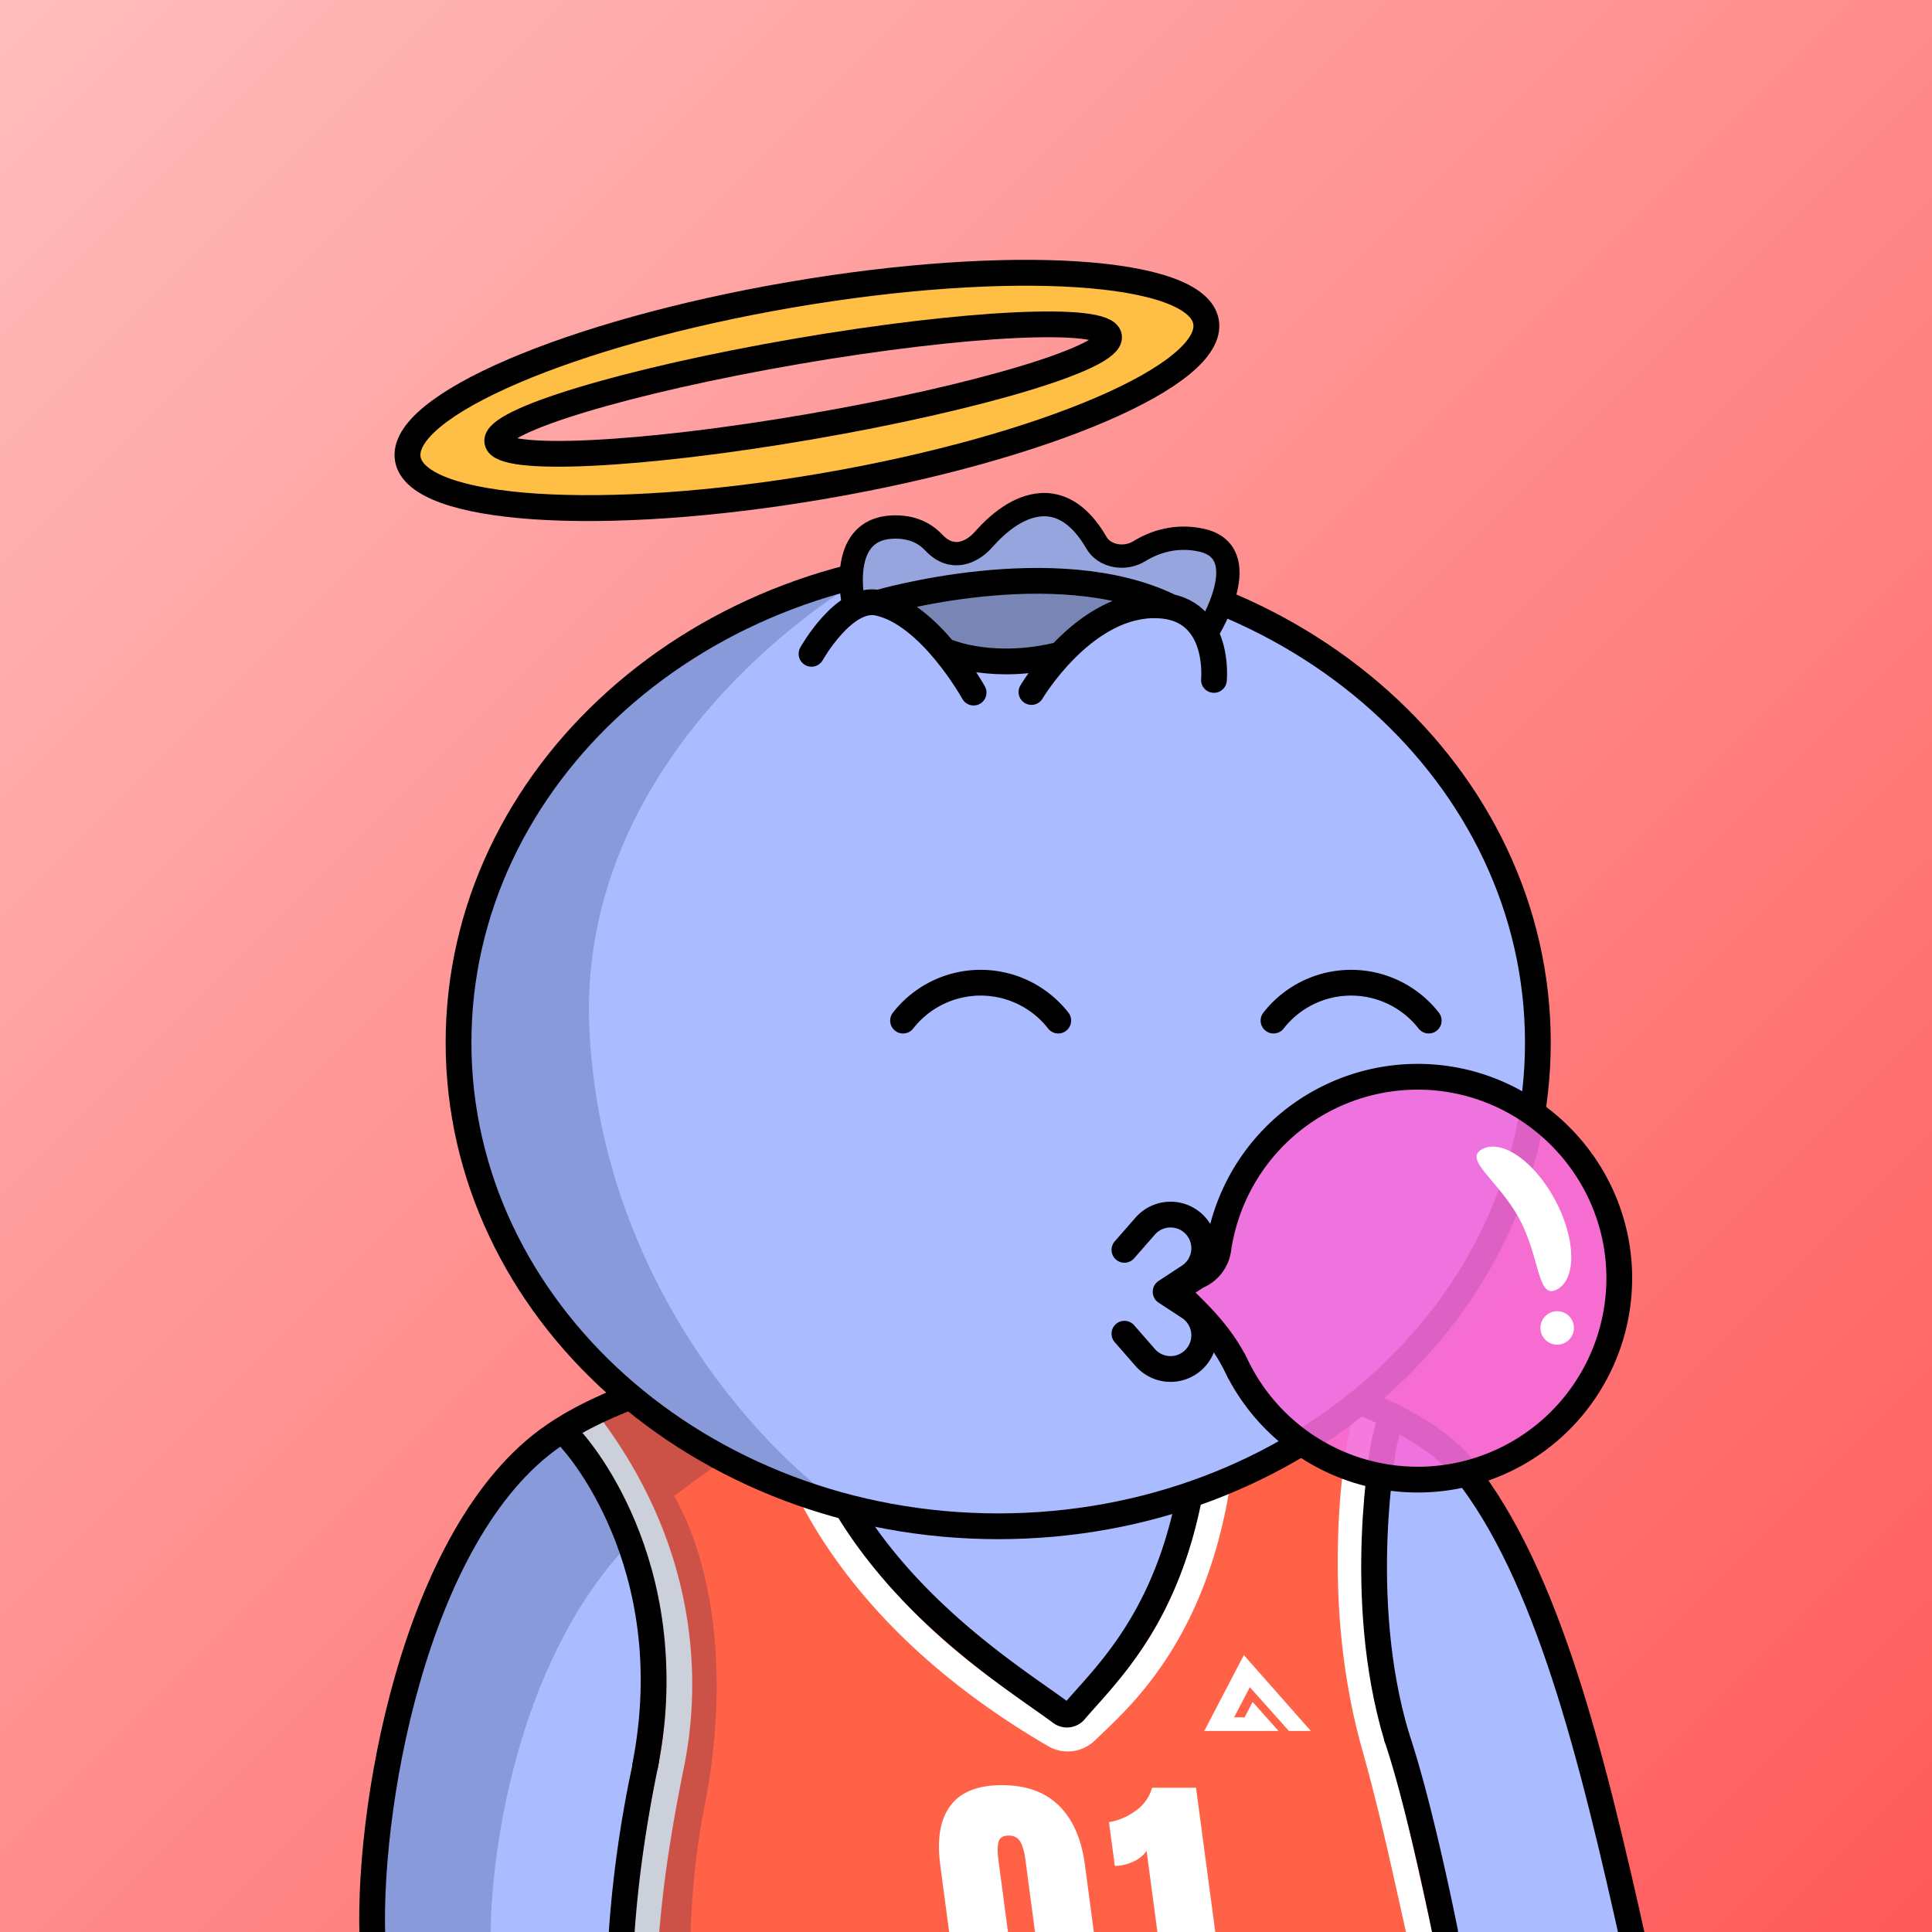 <svg
      xmlns="http://www.w3.org/2000/svg"
      preserveAspectRatio="xMidYMin meet"
      fill="none"
      viewBox="0 0 1500 1500"
    >
      <rect x="0" y="0" width="1500" height="1500" fill="#333333" stroke="none"/>
      <g>
      <path fill="url(#prefix__paint0_linear_53_30463)" d="M0 0h1500v1500H0z"/><defs><linearGradient id="prefix__paint0_linear_53_30463" x1="1500" y1="1500" x2="0" y2="0" gradientUnits="userSpaceOnUse"><stop stop-color="#FF5A5A"/><stop offset="1" stop-color="#FFBDBD"/></linearGradient></defs>
      <g clip-path="url(#prefix__clip0_53_27893)"><path d="M460.5 1094.5c-138.4 66.4-174 309.33-174.5 422.5h983.5c-12.5-72.17-53.2-244.1-116-354.5-78.5-138-520-151-693-68z" fill="#ABF"/><path d="M1122 1500H482.719s14.6-102.81 14.89-104.16c.16-.75 5.35-20.38 9.88-37.48 3.54-13.39 2.68-25.22 2.68-25.22l-3-41.2-13.59-80.17s-35.41-62.15-46.49-85.15c-1.163-2.27-3.185-8.61-4.06-11-.24-.75-.3-1.21-.16-1.35a56.197 56.197 0 017.23-4.17c4.75-2.53 11.27-5.85 17.94-9.21 14-7 29.51-13.16 29.51-13.16l.82.49L526 1080.5l85-22.5 22 68.5 27.999 47.96 5.58 5.39s-7.079 1.65 0 .09c.09.44.55 2.47 1.49 5.71l.18.63c.12.43.26.88.4 1.35 0 .12.07.23.11.35-6.759 1.13.19.64.29 1a.565.565 0 000 .13c3.006 9.48 15.138 18.57 20.31 27.07 13 21.59 36.75 47.51 81.14 73.38 1.44.84 2.904 1.68 4.39 2.52.468.49.811 1.08 1 1.73 1.46 3.51 3.32 11 4.65 11.2 0 0 40.23 23 40.26 23l.61.06c4.465.53 8.98.44 13.42-.26 32.63-5.36 34.42-46.34 49.23-59.56.21-.18.41-.37.61-.56 14.4-13.07 19.65-26.22 19.65-26.22l4-23.61 3.93-23 12.251-45.36 11.5-88 54.5 10.5 42 12.5 16.74 2.21.5-.32 1.59 1 .35.23 17.57 11.28 8.36 5.37-.11 4.47v.74l-6.93 171.5-.49 19.75 11.26 39.08 17.84 61.93L1122 1500z" fill="#FF6247"/><path d="M763.124 1587.71c-11.057-10.18-17.837-24.68-20.341-43.52l-12.773-96.2c-2.678-20.17-.031-35.54 7.941-46.12 7.971-10.58 21.263-15.87 39.875-15.87 18.764 0 33.538 5.29 44.322 15.87 10.785 10.58 17.516 25.95 20.193 46.12l12.785 96.25c2.519 18.99-.408 33.53-8.78 43.64s-21.607 15.15-39.705 15.12c-17.955-.03-32.46-5.13-43.517-15.29zm45.377-28.26a16.412 16.412 0 001.588-10.26l-13.942-105.2c-.805-6.11-2.133-10.79-3.948-14.02-1.815-3.22-4.889-4.83-9.166-4.83s-6.863 1.61-7.748 4.83c-.885 3.23-.93 7.91-.125 14.02l13.954 105.12a20.75 20.75 0 004.208 10.26 10.232 10.232 0 003.536 3.15c1.41.75 2.978 1.16 4.576 1.19a7.702 7.702 0 004.16-1.09 7.744 7.744 0 002.919-3.17h-.012zM890.216 1437.04a24.615 24.615 0 01-10.625 8.42 33.793 33.793 0 01-14.046 3.22L861 1414.74a48.764 48.764 0 0020.455-8.67A32.634 32.634 0 00894.5 1388h34.091L957 1601h-44.955l-21.829-163.96zM958.16 1333.32l12.2-23.4 30.36 34h17l-52-58.93-30.72 58.93h57.64l-20.12-22.55-6.24 12-8.12-.05z" fill="#fff"/><path d="M951 1066.5v18c-4 170.5-79.99 232.42-107.82 259.53a20.288 20.288 0 01-25.25 2.51C614 1227.5 601 1076 601 1076l-1.5-15" stroke="#fff" stroke-width="20" stroke-miterlimit="10" stroke-linecap="round"/><path d="M531.14 1371.41c-9.12 44.92-14.91 82.08-18.23 116.94L511.8 1500h-20.05c0-.31 0-.63.05-1l1.2-12.59c3.39-35.59 9.28-73.41 18.54-119 .08-.37.15-.75.22-1.13 9.84-49.47 15-145.34-55.75-245.36a399.48 399.48 0 00-4.19-5.81 9.682 9.682 0 01-.67-1 9.994 9.994 0 01-.944-7.28 10.03 10.03 0 014.284-5.97 9.98 9.98 0 017.203-1.42 9.958 9.958 0 016.237 3.87l1.16 1.59.5.69c1.35 1.85 2.66 3.7 3.95 5.55 74.31 106.23 68.17 208.23 57.6 260.27zM1111.83 1500h-20.25l-10.86-48.68c-7.71-34.55-15.38-65.35-23.46-94.17-16.34-58.81-20.97-119.9-17.63-180.85 1.88-33.39 6.34-57.43 8.73-68.45.89-4.09 1.49-6.38 1.58-6.7.18-.69.45-1.36.78-2a.139.139 0 010-.09 10.02 10.02 0 015.24-4.65c2.25-.87 4.74-.89 7-.07 2.27.82 4.16 2.44 5.34 4.54a10.01 10.01 0 011.04 6.93l-.12.5c0 .06-.39 1.48-1 4.12-.32 1.42-.7 3.2-1.13 5.32-.56 2.79-1.19 6.16-1.86 10.07a467.162 467.162 0 00-5.74 52.24c-3.02 56.71.89 113.54 15.51 168.41.47 1.76.96 3.53 1.45 5.3 6.65 23.69 13 48.7 19.34 76 0 .18.08.36.13.54 1.41 6.12 2.83 12.35 4.25 18.7l8.19 36.68c.06.3.13.6.19.89l3 13.29c.17.7.26 1.41.28 2.13z" fill="#fff"/><path d="M485.5 1201.5c-85.6 92.8-105.334 241.67-104.5 304.5h-92.5l5-77.5 16.5-87 34-110 53-89.5 66.5-44 70-31 80-9.5 12 18c-11.839 5.79 10.003 11.89-2 18.86-41.935 24.34-81.989 53.15-100 67.14 31.5 56 43 144.5 23 243.5-9.101 45.05-11.5 101.17-10.5 125.5l-57-24.5c6-21.17 19.6-82.4 26-158 6.4-75.6-10.334-129.17-19.5-146.5z" fill="#001647" fill-opacity=".2"/><path d="M931.5 1061v10c0 163.5-67.83 223.11-97.03 257.41a7.965 7.965 0 01-5.183 2.75 7.977 7.977 0 01-5.667-1.52C783 1299.29 645 1217 620 1071l-2-13.5" stroke="#000" stroke-width="20" stroke-miterlimit="10" stroke-linecap="round"/><path d="M511.761 1366.3c0 .32 0 .66-.05 1-.22 2.89-14 61.77-19 132.69h-20v-.69a924.796 924.796 0 0119.51-134.6c.57-2.4 2.009-4.51 4.04-5.92a10.042 10.042 0 017.96-1.51c1.105.24 2.181.61 3.21 1.08 3 1.4 4.44 3.71 4.33 7.95zM1132 1500h-20.2c-.55-2.72-1.65-8.14-3.2-15.47-.06-.29-.13-.59-.19-.89-2.91-13.76-7.3-33.87-12.44-55.38 0-.18-.09-.36-.13-.54-6.23-26-13.56-54-20.69-75.23a9.999 9.999 0 016.19-12.63h.1l.39-.11c2.48-.72 5.13-.46 7.42.74a9.996 9.996 0 014.85 5.66c18.25 54.24 36.92 148 37.71 151.94.12.63.19 1.27.19 1.91z" fill="#000"/><path d="M443.891 1118.21s87.82 94.17 57 252.68M1084.46 1348.82c-32.76-108.75-9.81-228.49-9.81-228.49l4.35-17.83" stroke="#000" stroke-width="20" stroke-miterlimit="10" stroke-linecap="round"/><path d="M289.5 1512.5c-6-101.5 31-323.03 140.5-398 158.5-108.51 616.5-87 706.5 26 64.91 81.5 99.5 222.5 132.5 371" stroke="#000" stroke-width="20" stroke-linecap="round"/></g><defs><clipPath id="prefix__clip0_53_27893"><path fill="#fff" d="M0 0h1500v1500H0z"/></clipPath></defs>
      <g clip-path="url(#prefix__clip0_299_662)"><path d="M775 1185c231.41 0 419-168.12 419-375.5 0-207.383-187.59-375.5-419-375.5-231.407 0-419 168.117-419 375.5 0 207.38 187.593 375.5 419 375.5z" fill="#ABF"/><path d="M457.5 796c7.6 194 131.833 327.5 193 370l-130-55.5L438 1034l-57.5-89.5-27-106 11-104L394 662l45-82.5 83.5-69.5 109-54.182 28.5-1C569.452 513.314 451.119 633.132 457.5 796z" fill="#001647" fill-opacity=".2"/><path d="M775 1185c231.41 0 419-168.12 419-375.5 0-207.383-187.59-375.5-419-375.5-231.407 0-419 168.117-419 375.5 0 207.38 187.593 375.5 419 375.5z" stroke="#000" stroke-width="20"/></g><defs><clipPath id="prefix__clip0_299_662"><path fill="#fff" d="M0 0h1500v1500H0z"/></clipPath></defs>
      <g clip-path="url(#prefix__clip0_53_29343)" stroke="#000" stroke-width="20" stroke-miterlimit="10" stroke-linecap="round"><path d="M821.63 792.381a76.418 76.418 0 00-93.773-21.665 76.405 76.405 0 00-26.727 21.665M836.82 991.439c38.57 39.211 113.35 39.211 151.93 0M1109.25 792.381a76.451 76.451 0 00-26.73-21.665 76.39 76.39 0 00-33.52-7.745 76.425 76.425 0 00-60.25 29.41"/></g><defs><clipPath id="prefix__clip0_53_29343"><path fill="#fff" d="M0 0h1500v1500H0z"/></clipPath></defs>
      <g clip-path="url(#prefix__clip0_53_26419)"><path d="M831.281 968.72H1000.1a5.495 5.495 0 015.5 5.5 89.32 89.32 0 01-89.319 89.32h-1.18a89.323 89.323 0 01-63.159-26.16 89.325 89.325 0 01-26.161-63.16 5.5 5.5 0 015.5-5.5z" fill="#fff" stroke="#000" stroke-width="20" stroke-miterlimit="10"/><path d="M1086 1006.5c0 43.35-75.66 78.5-169 78.5-93.336 0-169-35.11-169-78.5 0-43.386 75.664-78.5 169-78.5 93.34 0 169 35.146 169 78.5z" fill="#ABF"/><path d="M905 1002.88L923.13 991a26.135 26.135 0 0010.308-30.616 26.144 26.144 0 00-6.148-9.734v0a26.143 26.143 0 00-19.36-7.629 26.155 26.155 0 00-18.8 8.919L873 970.38M905 1003l18.13 11.88a26.115 26.115 0 0110.312 30.61 26.15 26.15 0 01-6.152 9.73v0a26.233 26.233 0 01-8.883 5.84 26.052 26.052 0 01-10.475 1.81 26.056 26.056 0 01-10.33-2.51 26.14 26.14 0 01-8.472-6.42L873 1035.5" stroke="#000" stroke-width="20" stroke-miterlimit="10" stroke-linecap="round"/><path d="M1099.27 836a156.437 156.437 0 00-153.411 134 26.558 26.558 0 01-16.18 20.75l-10.68 6.87a6.417 6.417 0 00-2.92 4.75c-.097.96.026 1.94.358 2.85.333.9.867 1.73 1.562 2.4 17.18 16.44 31.57 31.63 42 53a156.432 156.432 0 0073.451 72.93 156.47 156.47 0 00102.91 11.12 156.43 156.43 0 0087.32-55.58 156.458 156.458 0 0033.52-97.93c-.7-86.04-71.79-155.92-157.93-155.16z" fill="#F56CDB" fill-opacity=".9" stroke="#000" stroke-width="20" stroke-miterlimit="10"/><path d="M1207.52 931.913c16.03 30.088 16.61 61.085 1.31 69.237-15.31 8.15-12.99-24.393-29.02-54.481-16.02-30.088-44.31-46.329-29.01-54.479 15.3-8.149 40.7 9.635 56.72 39.723z" fill="#fff"/><circle cx="1209" cy="1031" r="13" fill="#fff"/></g><defs><clipPath id="prefix__clip0_53_26419"><path fill="#fff" d="M0 0h1500v1500H0z"/></clipPath></defs>
      <g clip-path="url(#prefix__clip0_53_25564)"><path fill-rule="evenodd" clip-rule="evenodd" d="M878.413 220.052l3.087-4.552 55 29-14 42-80.5 45-94 25.5-222 37.5H354.5l-38.5-25v-38L434 269l210-46 220.5-14.5 9.5 2.5-3.389 5.083 7.802 3.969zm-26.211 38.65L846.2 252.7 842 259l-104-7.5-115.5 25-100 13.5-101 31-25.5 17.5 15 13.5 151-7 173.5-35.5 110-28L852 259l.202-.298z" fill="#FFBF44"/><path d="M639.243 377.386c171.136-29.387 304.162-86.453 297.12-127.46-7.042-41.007-151.484-50.427-322.62-21.04s-304.162 86.453-297.12 127.46c7.042 41.007 151.484 50.427 322.62 21.04z" stroke="#000" stroke-width="20.09"/><path d="M628.594 331.353c131.158-22.561 235.228-53.955 232.447-70.12-2.78-16.165-111.359-10.981-242.517 11.58-131.158 22.56-235.228 53.954-232.447 70.119 2.78 16.166 111.359 10.981 242.517-11.579z" stroke="#000" stroke-width="20"/><path d="M661.719 466.274s.681-50.314 11.212-50.049c10.53.266 30.241-4.165 30.241-4.165l31.002 15.989 25.638-5.424 28.99-24.747 27.071-1.791 27.883 14.121 15.446 18.681 23.411.145 50.96-13.954 24.276 23.68-19.232 52.574-44.507-21.369-17.617-6.041-23.175-7.036-28.05-1.943-32.388-.112-55.638 3.68-50.45 8.949-25.073-1.188z" fill="#97A5DE"/><path d="M718.506 479.214s19.322 40.453 64.014 34.31c44.692-6.143 83.522-32.583 83.522-32.583l10.406-17.065-81.463-14.775-84.096 14.041s-8.664 11.898 7.617 16.072z" fill="#7985B4"/><path d="M662.843 469.488s-13.534-58.554 30.087-60.287c15.493-.614 25.434 4.992 32.226 12.21 13.894 14.755 29.392 7.707 38.346-2.386 11.842-13.391 27.482-26.021 44.854-27.17 20.226-1.338 34.215 14.393 42.889 29.474 6.094 10.621 21.799 13.651 33.204 6.683 11.953-7.315 28.35-12.9 48.081-8.683 42.964 9.245 6.064 69.091 6.064 69.091" stroke="#000" stroke-width="18.1" stroke-miterlimit="10" stroke-linecap="round"/><path d="M630.048 507.636s25.276-45.068 51.452-39.634c40.502 8.395 74.399 69.733 74.399 69.733M800.818 537.27s38.761-65.501 93.251-67.301c54.49-1.801 48.429 57.93 48.429 57.93M682 468s137.209-40.275 226.409 2.982M736.796 506.5s35.104 14.655 86.489 1.675" stroke="#000" stroke-width="20" stroke-miterlimit="10" stroke-linecap="round"/></g><defs><clipPath id="prefix__clip0_53_25564"><path fill="#fff" d="M0 0h1500v1500H0z"/></clipPath></defs>
      
    </g>
    </svg>